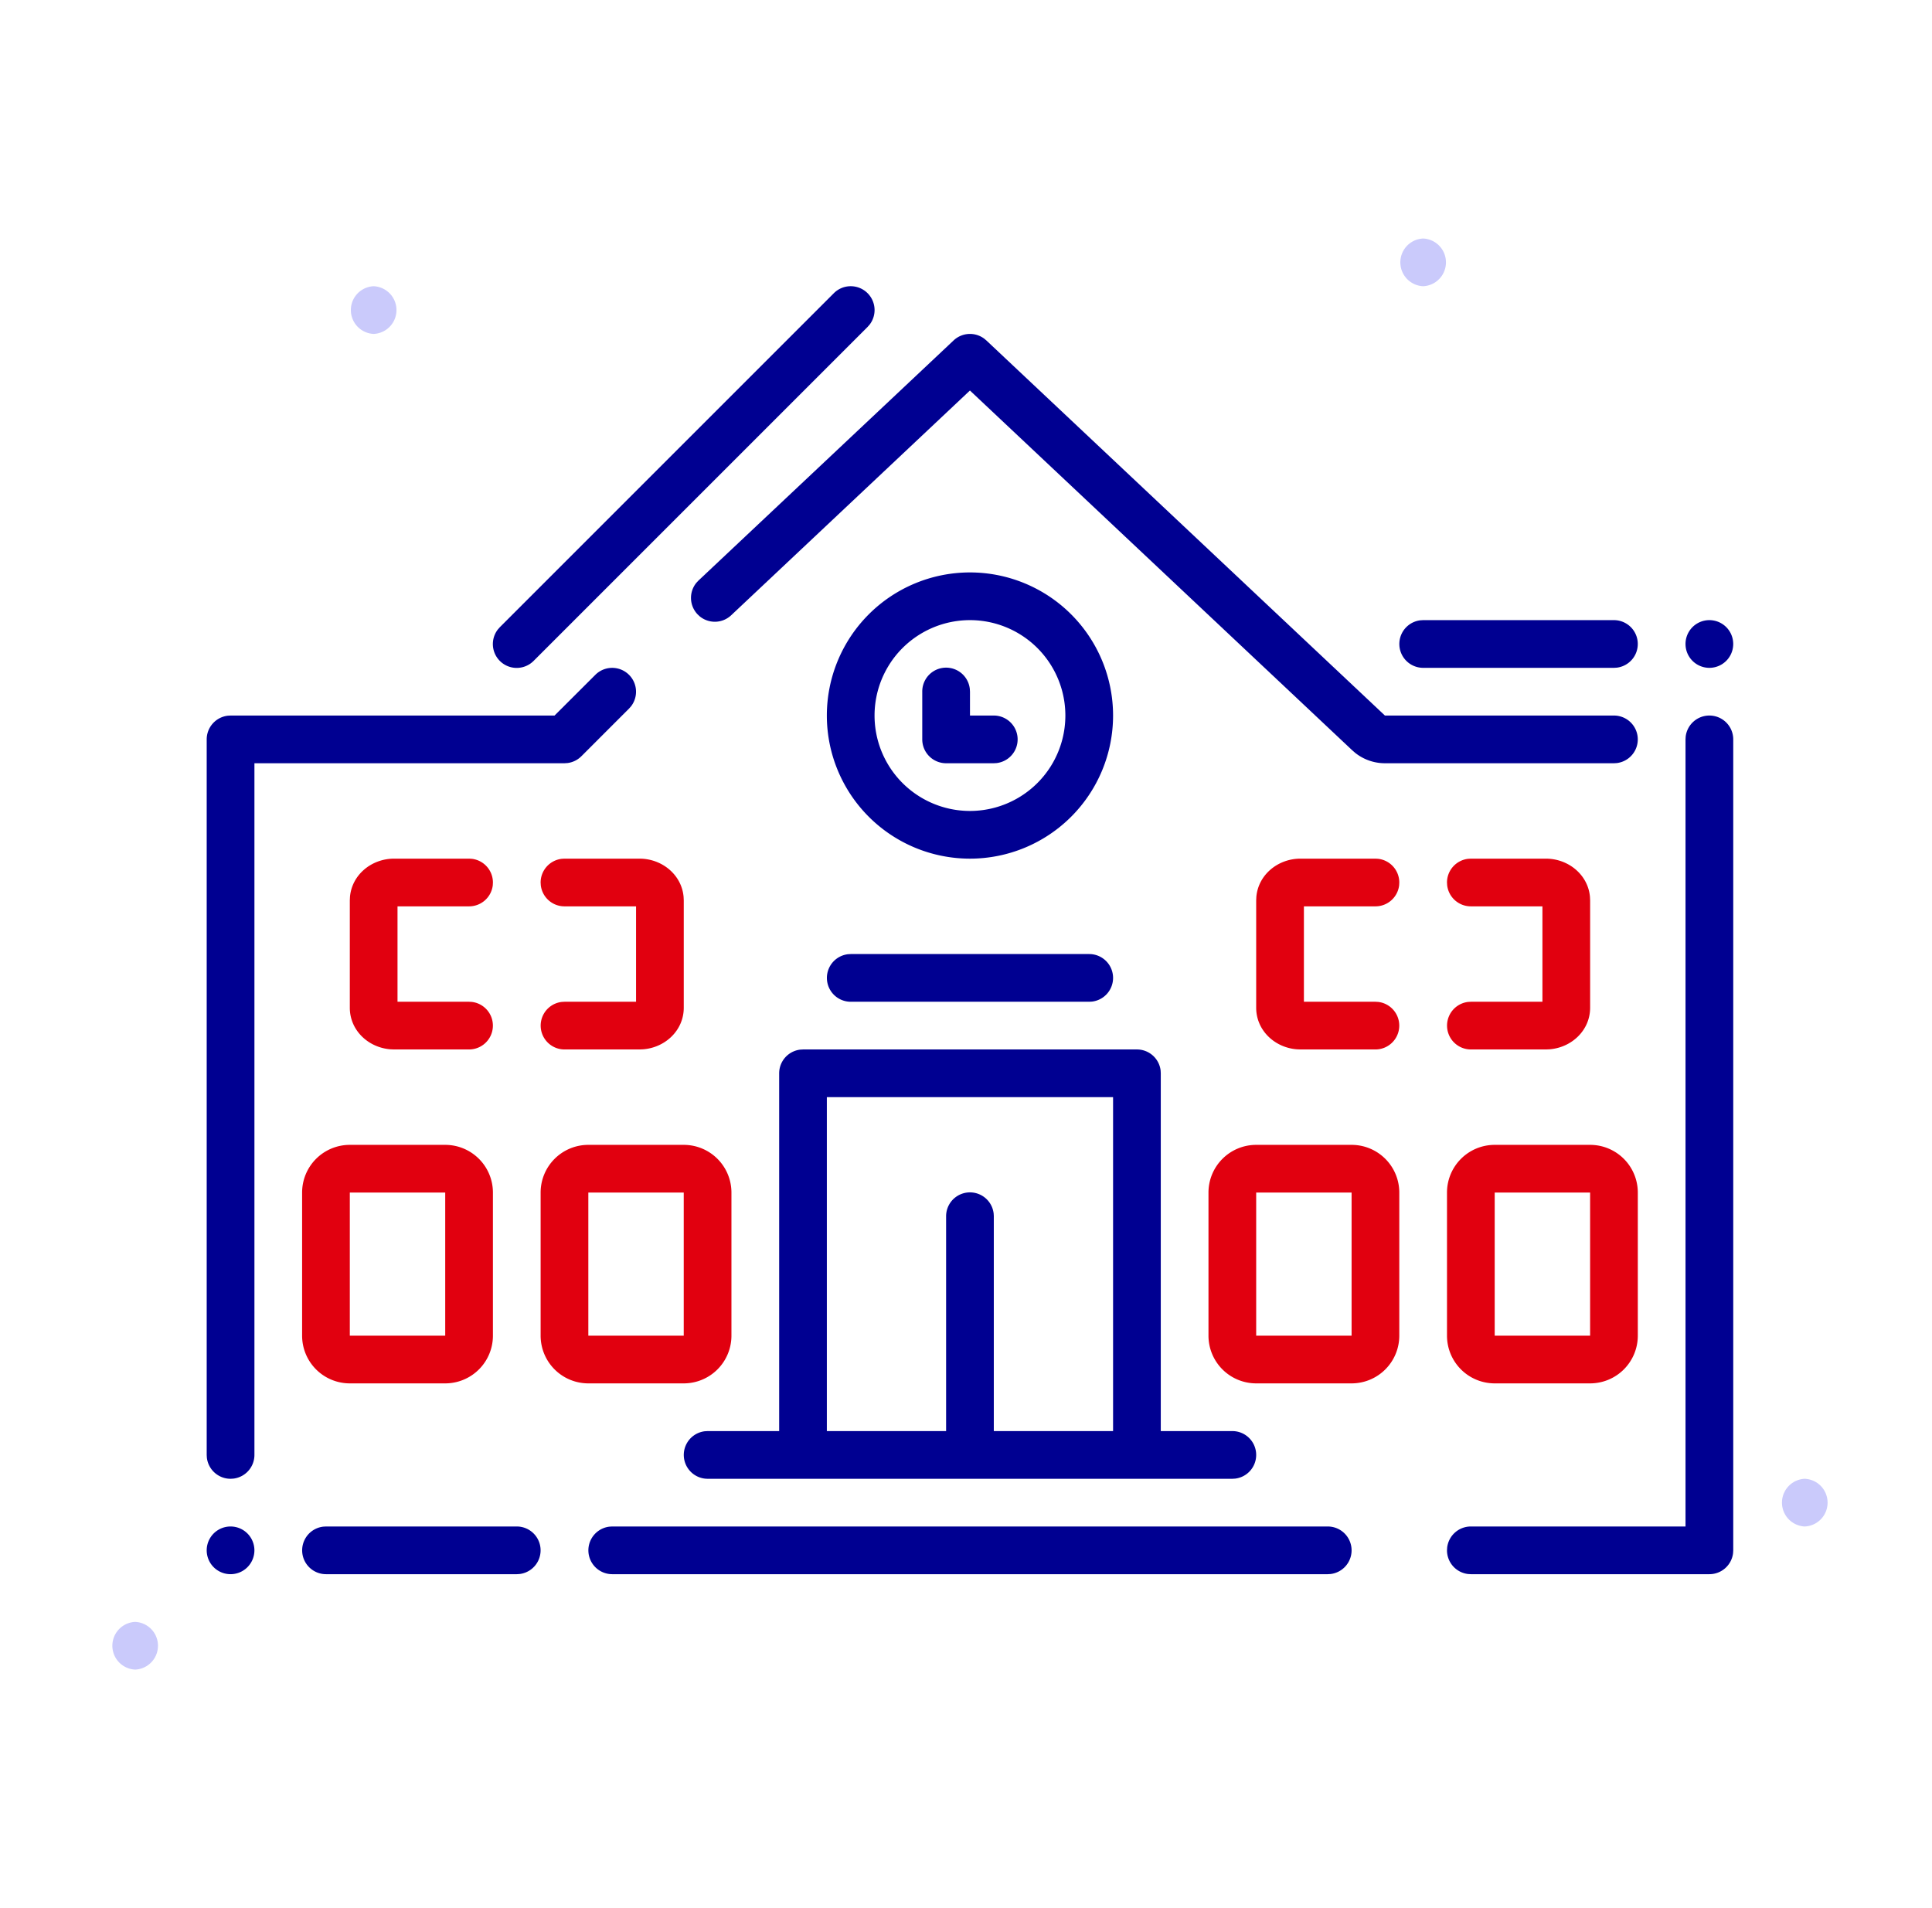 <svg width="81" height="80" fill="none" xmlns="http://www.w3.org/2000/svg"><path fill-rule="evenodd" clip-rule="evenodd" d="M15.666 14a1.001 1.001 0 0 1 0-2 1.001 1.001 0 0 1 0 2zM5.667 70a1.001 1.001 0 0 1 0-2 1.001 1.001 0 0 1 0 2zM75.666 64a1.001 1.001 0 0 1 0-2 1.001 1.001 0 0 1 0 2zM59.666 12a1.001 1.001 0 0 1 0-2 1.001 1.001 0 0 1 0 2z" fill="#CACAFB"/><path d="M14.673 37.602c.08-.924.902-1.602 1.85-1.602h3.143l.117.007a1 1 0 0 1 .883.993l-.006.117a1 1 0 0 1-.994.883h-3v4h3l.117.007A1 1 0 0 1 19.666 44h-3.142l-.149-.006c-.933-.07-1.709-.795-1.709-1.744v-4.5l.007-.148zM28.66 37.602c-.08-.924-.902-1.602-1.85-1.602h-3.143l-.117.007a1 1 0 0 0-.884.993l.007.117a1 1 0 0 0 .994.883h3v4h-3l-.117.007A1 1 0 0 0 23.666 44h3.143l.149-.006c.933-.07 1.709-.795 1.709-1.744v-4.5l-.007-.148zM64.81 36c.948 0 1.77.678 1.85 1.602l.007.148v4.5c0 .949-.776 1.674-1.709 1.744l-.149.006h-3.142a1 1 0 0 1-.117-1.993l.117-.007h3v-4h-3a1 1 0 0 1-.994-.883L60.666 37a1 1 0 0 1 .884-.993l.117-.007h3.142zM52.673 37.602c.08-.924.902-1.602 1.85-1.602h3.143l.117.007a1 1 0 0 1 .883.993l-.006.117a1 1 0 0 1-.993.883h-3v4h3l.116.007A1 1 0 0 1 57.666 44h-3.142l-.149-.006c-.933-.07-1.709-.795-1.709-1.744v-4.5l.007-.148z" fill="#E1000F"/><path fill-rule="evenodd" clip-rule="evenodd" d="M14.666 48a2 2 0 0 0-2 2v6a2 2 0 0 0 2 2h4a2 2 0 0 0 2-2v-6a2 2 0 0 0-2-2h-4zm4 8v-6h-4v6h4zM24.666 48a2 2 0 0 0-2 2v6a2 2 0 0 0 2 2h4a2 2 0 0 0 2-2v-6a2 2 0 0 0-2-2h-4zm4 8v-6h-4v6h4zM52.666 48a2 2 0 0 0-2 2v6a2 2 0 0 0 2 2h4a2 2 0 0 0 2-2v-6a2 2 0 0 0-2-2h-4zm4 8v-6h-4v6h4zM62.666 48a2 2 0 0 0-2 2v6a2 2 0 0 0 2 2h4a2 2 0 0 0 2-2v-6a2 2 0 0 0-2-2h-4zm4 8v-6h-4v6h4z" fill="#E1000F"/><path d="M36.374 12.293a1 1 0 0 0-1.415 0l-14 14-.083.094a1 1 0 0 0 1.498 1.32l14-14 .083-.094a1 1 0 0 0-.083-1.32zM41.251 14.189a1 1 0 0 0-1.27.083L29.285 24.339l-.086.092a1 1 0 0 0 .043 1.322l.091.086a1 1 0 0 0 1.322-.043l10.01-9.423 16.027 15.083.128.111a2 2 0 0 0 1.243.433h9.603l.117-.007A1 1 0 0 0 67.666 30h-9.603L41.352 14.272l-.1-.083zM71.666 30a1 1 0 0 0-.993.883l-.007.117v33h-9a1 1 0 0 0-.993.883l-.007.117a1 1 0 0 0 .884.993l.117.007h10a1 1 0 0 0 .993-.883l.007-.117V31a1 1 0 0 0-1-1zM21.666 64a1 1 0 0 1 .117 1.993l-.117.007h-8a1 1 0 0 1-.116-1.993l.116-.007h8zM10.666 65a1 1 0 1 1-2 0 1 1 0 0 1 2 0z" fill="#000091"/><path fill-rule="evenodd" clip-rule="evenodd" d="M52.666 61a1 1 0 0 0-1-1h-3V45l-.006-.117a1 1 0 0 0-.993-.883h-14l-.117.007a1 1 0 0 0-.883.993v15h-3l-.117.007A1 1 0 0 0 29.666 62h22l.117-.007a1 1 0 0 0 .883-.993zm-11-10v9h5V45.999h-12V60h5v-9a1 1 0 0 1 1.994-.117l.007.117z" fill="#000091"/><path d="M41.666 30a1 1 0 0 1 .117 1.993l-.117.007h-2a1 1 0 0 1-1-1v-2a1 1 0 0 1 1.994-.117l.007.117v1h1z" fill="#000091"/><path fill-rule="evenodd" clip-rule="evenodd" d="M34.666 30a6 6 0 1 1 12 0 6 6 0 0 1-12 0zm6-4a4 4 0 1 1 0 8 4 4 0 0 1 0-8z" fill="#000091"/><path d="M46.666 41a1 1 0 0 0-1-1h-10l-.116.007A1 1 0 0 0 35.667 42h10l.116-.007a1 1 0 0 0 .883-.993zM56.666 65a1 1 0 0 0-1-1h-30l-.116.007A1 1 0 0 0 25.666 66h30l.117-.007a1 1 0 0 0 .883-.993zM24.96 28.293a1 1 0 0 1 1.497 1.32l-.083.094-2 2a1 1 0 0 1-.576.284l-.131.009h-13v29a1 1 0 0 1-.884.993L9.666 62a1 1 0 0 1-.993-.883L8.666 61V31a1 1 0 0 1 .884-.993L9.666 30H23.25l1.71-1.707zM67.666 26a1 1 0 0 1 .117 1.993l-.117.007h-8a1 1 0 0 1-.116-1.993l.117-.007h8zM71.666 28a1 1 0 1 0 0-2 1 1 0 0 0 0 2z" fill="#000091"/></svg>